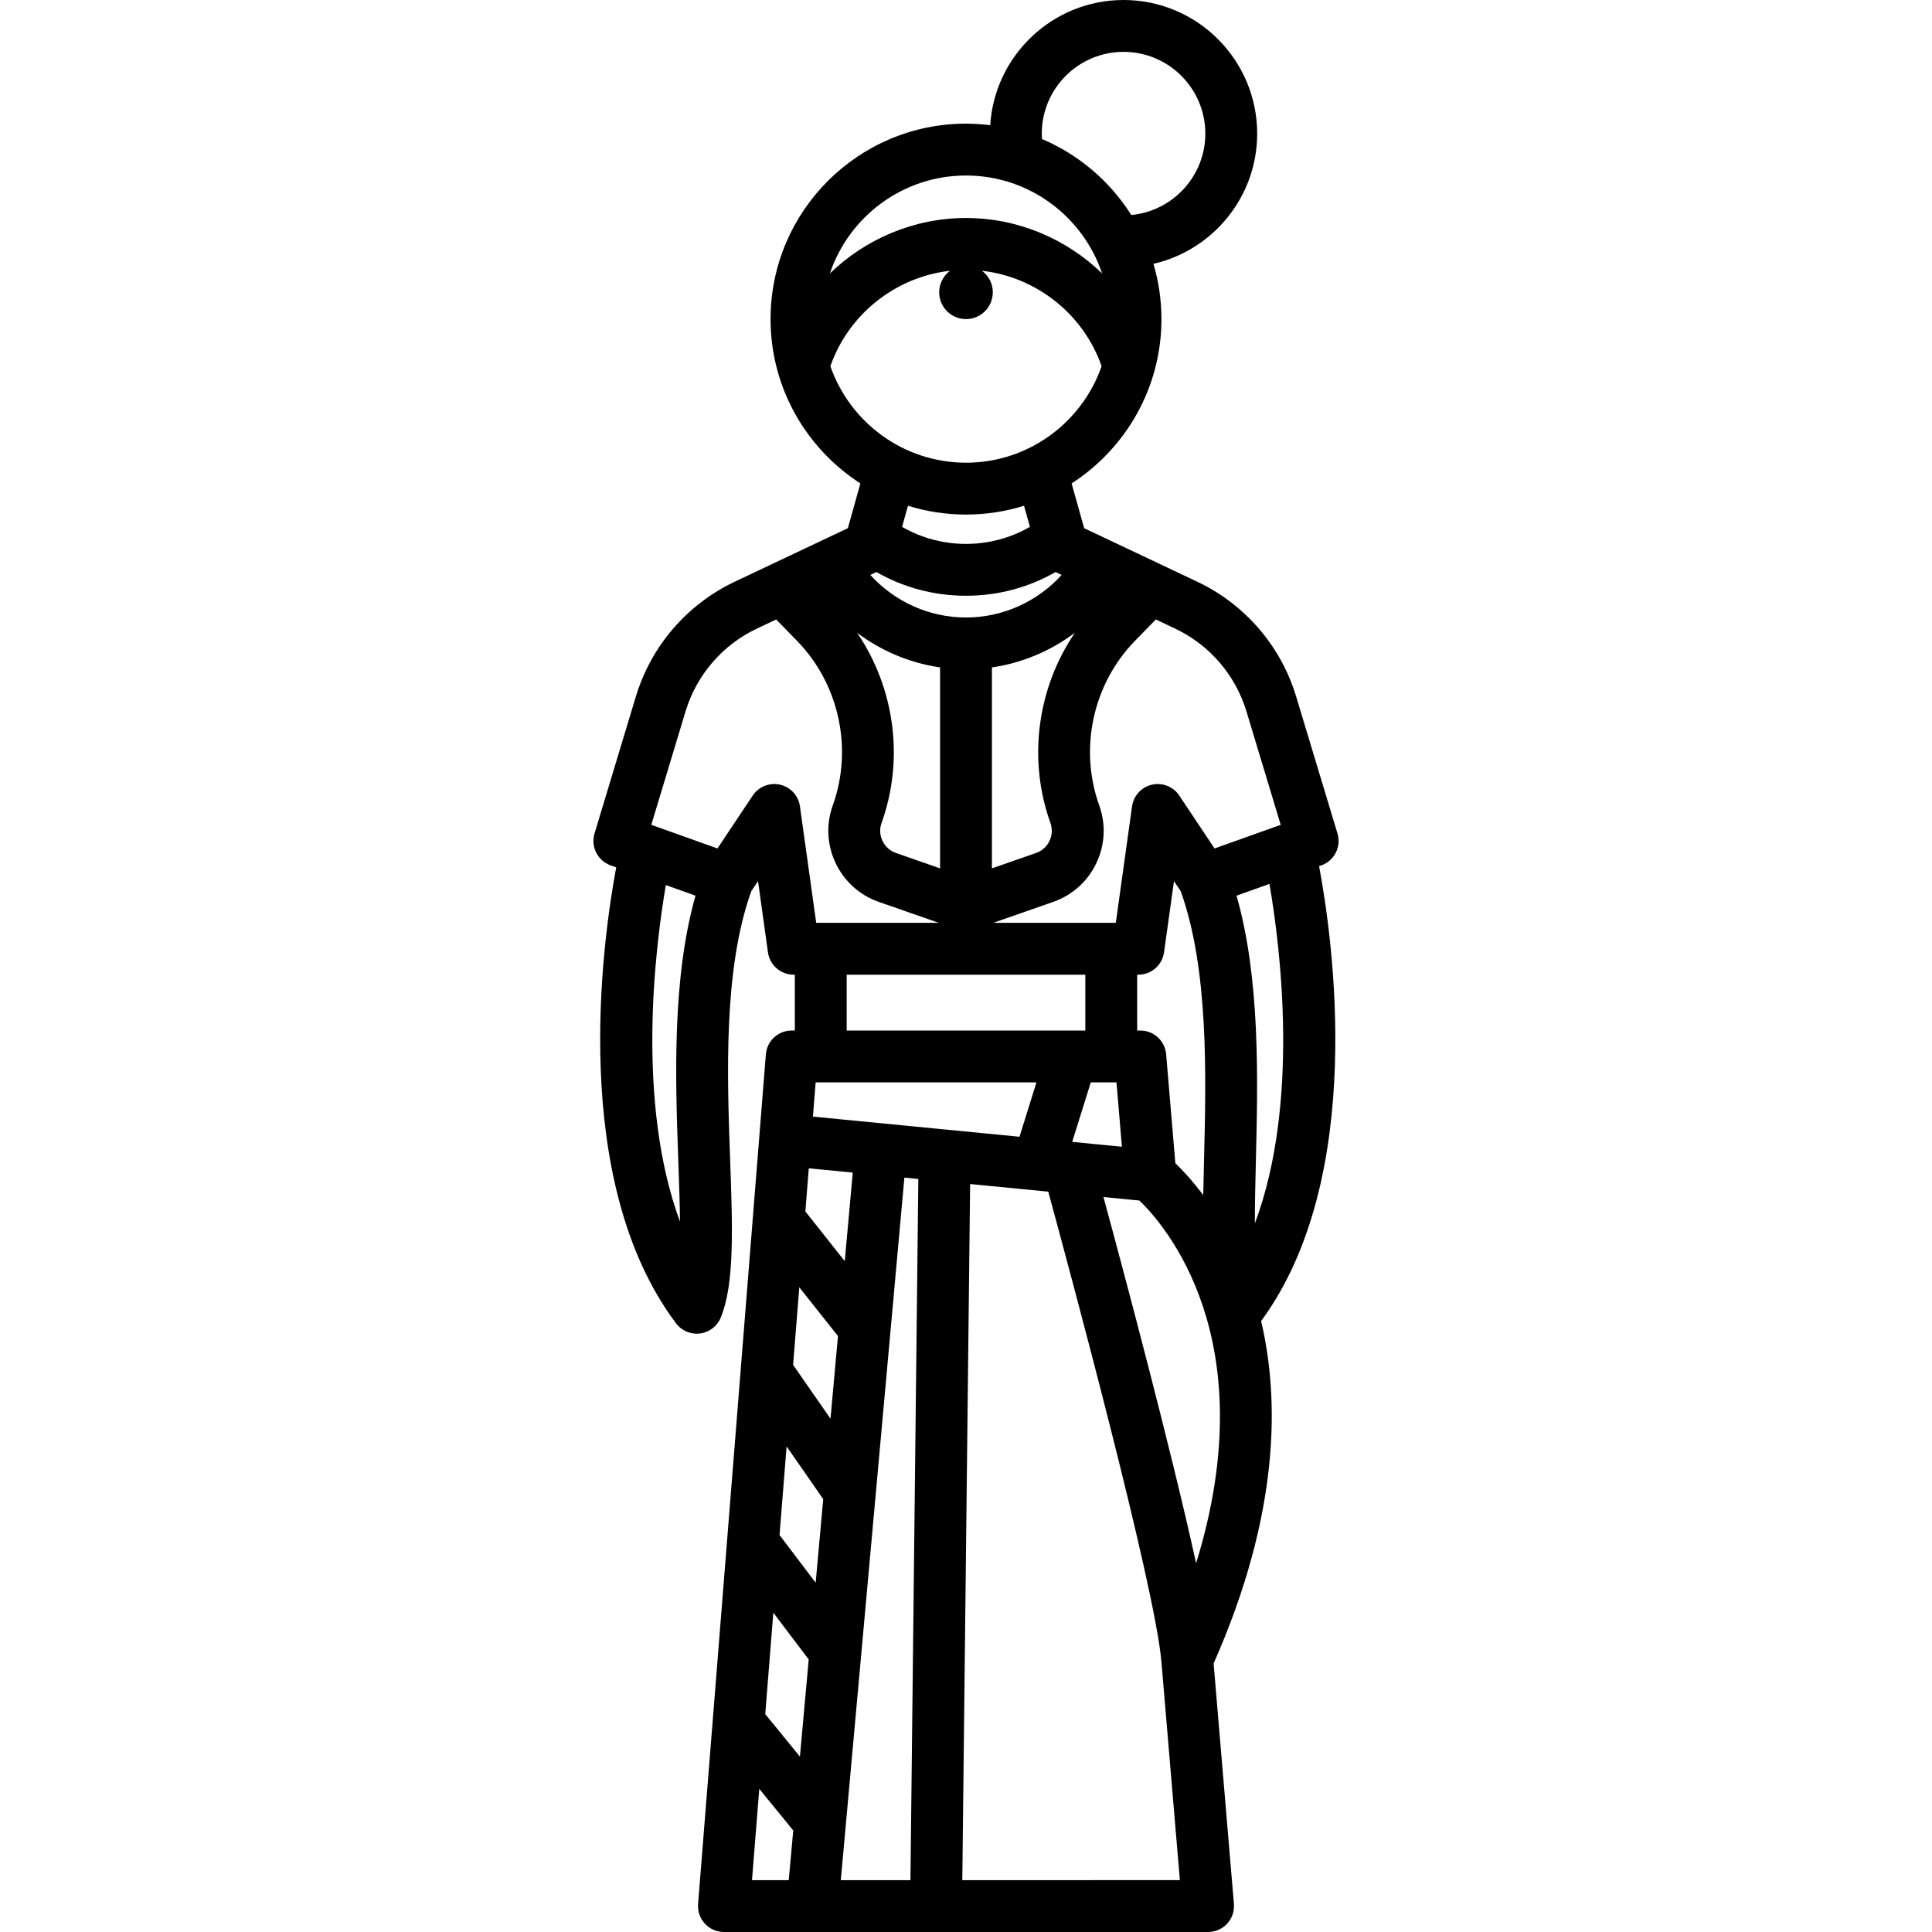 <?xml version="1.0" encoding="iso-8859-1"?>
<!-- Generator: Adobe Illustrator 18.0.0, SVG Export Plug-In . SVG Version: 6.00 Build 0)  -->
<!DOCTYPE svg PUBLIC "-//W3C//DTD SVG 1.1//EN" "http://www.w3.org/Graphics/SVG/1.1/DTD/svg11.dtd">
<svg version="1.1" id="Capa_1" xmlns="http://www.w3.org/2000/svg" xmlns:xlink="http://www.w3.org/1999/xlink" x="0px" y="0px"
	 viewBox="0 0 484.36 484.36" style="enable-background:new 0 0 484.36 484.36;" xml:space="preserve">
<path d="M330.701,217.154l0.572-0.204c3.262-1.165,5.037-4.684,4.036-8l-10.372-34.357c-3.813-12.628-12.837-23.106-24.761-28.747
	l-28.374-13.424l-3.146-11.225C282.192,112.469,291.18,97.269,291.18,80c0-4.812-0.709-9.459-2.008-13.855
	c14.875-3.413,26.008-16.749,26.008-32.645c0-18.472-15.028-33.5-33.5-33.5c-17.762,0-32.333,13.898-33.427,31.39
	c-1.992-0.247-4.016-0.39-6.073-0.39c-27.019,0-49,21.981-49,49c0,17.269,8.988,32.469,22.524,41.198l-3.147,11.225l-28.373,13.424
	c-11.923,5.641-20.948,16.118-24.762,28.747l-10.371,34.357c-1.001,3.316,0.774,6.835,4.036,8l1.398,0.499
	c-3.485,18.726-11.85,78.518,14.995,114.31c1.236,1.649,3.17,2.6,5.199,2.6c0.272,0,0.547-0.017,0.82-0.052
	c2.319-0.295,4.301-1.812,5.191-3.973c3.475-8.438,2.979-22.266,2.353-39.772c-0.759-21.224-1.689-47.571,5.299-67.126l1.697-2.545
	l2.492,17.866c0.448,3.212,3.194,5.602,6.438,5.602h0.298v13.998h-0.783c-3.39,0-6.21,2.604-6.479,5.983l-16.993,213.002
	c-0.145,1.808,0.474,3.594,1.704,4.927s2.962,2.09,4.775,2.09H302.87c1.819,0,3.555-0.762,4.786-2.102
	c1.23-1.339,1.844-3.133,1.69-4.946l-5.09-60.273c16.712-37.752,16.493-66.425,11.911-85.842
	C342.649,295.157,334.134,235.452,330.701,217.154z M314.601,306.714c-0.014-4.899,0.119-10.291,0.255-15.797
	c0.505-20.481,1.1-45.493-4.853-66.371l8.257-2.949C320.963,237.272,325.923,276.506,314.601,306.714z M294.661,291.612
	l-2.304-27.298c-0.283-3.366-3.099-5.953-6.477-5.953h-0.787v-14h0.297c3.243,0,5.989-2.39,6.438-5.602l2.493-17.867l1.698,2.547
	c7.002,19.577,6.365,45.93,5.841,67.158c-0.077,3.134-0.151,6.145-0.201,9.033C298.88,295.913,296.365,293.253,294.661,291.612z
	 M193.878,404.316l8.87,11.713l-2.204,24.362l-8.693-10.658L193.878,404.316z M197.205,362.622l9.18,13.22l-1.896,20.952
	l-9.056-11.959L197.205,362.622z M211.784,316.176l-9.879-12.466l0.863-10.811l11.025,1.075L211.784,316.176z M200.388,322.727
	l9.696,12.235l-1.875,20.716l-9.374-13.499L200.388,322.727z M226.732,295.235l3.495,0.341l-1.975,175.785h-17.458L226.732,295.235z
	 M203.801,279.938l0.685-8.58l55.356,0.002l-4.253,13.626L203.801,279.938z M273.461,271.36h6.445l1.361,16.129l-12.461-1.215
	L273.461,271.36z M312.492,178.351l8.585,28.437l-16.586,5.924l-8.837-13.256c-1.498-2.246-4.23-3.331-6.856-2.731
	c-2.631,0.601-4.616,2.766-4.989,5.438l-4.074,29.198h-30.725l15.019-5.245c4.792-1.674,8.635-5.118,10.82-9.7
	c2.185-4.581,2.443-9.735,0.729-14.511c-5.106-14.226-1.59-30.412,8.96-41.236l5.229-5.366l4.852,2.295
	C303.225,161.67,309.74,169.234,312.492,178.351z M214.878,158.633c6.051,4.561,13.198,7.583,20.802,8.69v50.382l-11.063-3.863
	c-1.493-0.521-2.69-1.595-3.372-3.022c-0.681-1.428-0.762-3.034-0.227-4.523C226.76,190.306,224.283,172.449,214.878,158.633z
	 M219.728,143.412c6.804,3.9,14.459,5.945,22.452,5.945c7.993,0,15.648-2.045,22.451-5.945l1.532,0.725
	c-6.067,6.697-14.756,10.67-23.984,10.67c-9.228,0-17.917-3.973-23.985-10.67L219.728,143.412z M263.341,206.298
	c0.534,1.488,0.453,3.094-0.228,4.521c-0.681,1.428-1.878,2.501-3.371,3.023l-11.063,3.863v-50.382
	c7.604-1.107,14.75-4.129,20.801-8.69C260.077,172.448,257.601,190.305,263.341,206.298z M208.181,91.813
	c4.549-13.057,16.352-22.389,30.001-23.931c-1.65,1.225-2.725,3.182-2.725,5.396c0,3.713,3.01,6.723,6.723,6.723
	s6.723-3.01,6.723-6.723c0-2.213-1.074-4.171-2.725-5.396c13.649,1.542,25.453,10.874,30.001,23.932
	C271.279,105.877,257.893,116,242.18,116S213.081,105.877,208.181,91.813z M261.18,33.5c0-11.304,9.196-20.5,20.5-20.5
	s20.5,9.196,20.5,20.5c0,10.649-8.163,19.42-18.559,20.402c-5.323-8.421-13.128-15.124-22.392-19.047
	C261.199,34.405,261.18,33.954,261.18,33.5z M242.18,44c15.85,0,29.33,10.3,34.124,24.555c-8.956-8.674-21.117-13.905-34.124-13.905
	s-25.168,5.231-34.124,13.905C212.85,54.3,226.33,44,242.18,44z M242.18,129c5.062,0,9.947-0.772,14.544-2.204l1.483,5.29
	c-4.856,2.79-10.315,4.271-16.027,4.271c-5.712,0-11.172-1.481-16.027-4.271l1.483-5.29C232.233,128.228,237.118,129,242.18,129z
	 M166.929,221.894l7.435,2.655c-5.919,20.92-5.046,45.968-4.312,66.479c0.189,5.301,0.376,10.495,0.422,15.243
	C159.435,276.316,164.228,237.687,166.929,221.894z M195.563,196.724c-2.627-0.6-5.358,0.485-6.856,2.731l-8.837,13.256
	l-16.586-5.924l8.584-28.437c2.753-9.116,9.269-16.681,17.876-20.753l4.851-2.295l5.229,5.366
	c10.55,10.824,14.066,27.01,8.959,41.236c-1.715,4.777-1.455,9.931,0.73,14.512c2.185,4.581,6.027,8.025,10.819,9.698l15.019,5.245
	h-30.726l-4.073-29.197C200.179,199.49,198.194,197.325,195.563,196.724z M212.267,244.36h59.826v14l-59.826-0.002V244.36z
	 M190.356,448.468l8.513,10.437l-1.127,12.455h-9.212L190.356,448.468z M241.254,471.36l1.961-174.519l19.586,1.909
	c5.302,19.453,26.776,99.038,28.358,117.746c0.002,0.023,0.009,0.044,0.011,0.066l4.627,54.798H241.254z M299.871,391.915
	c-6.384-29.08-18.093-72.889-23.229-91.815l9.016,0.879C291.828,306.909,317.242,335.622,299.871,391.915z"/>
<g>
</g>
<g>
</g>
<g>
</g>
<g>
</g>
<g>
</g>
<g>
</g>
<g>
</g>
<g>
</g>
<g>
</g>
<g>
</g>
<g>
</g>
<g>
</g>
<g>
</g>
<g>
</g>
<g>
</g>
</svg>
